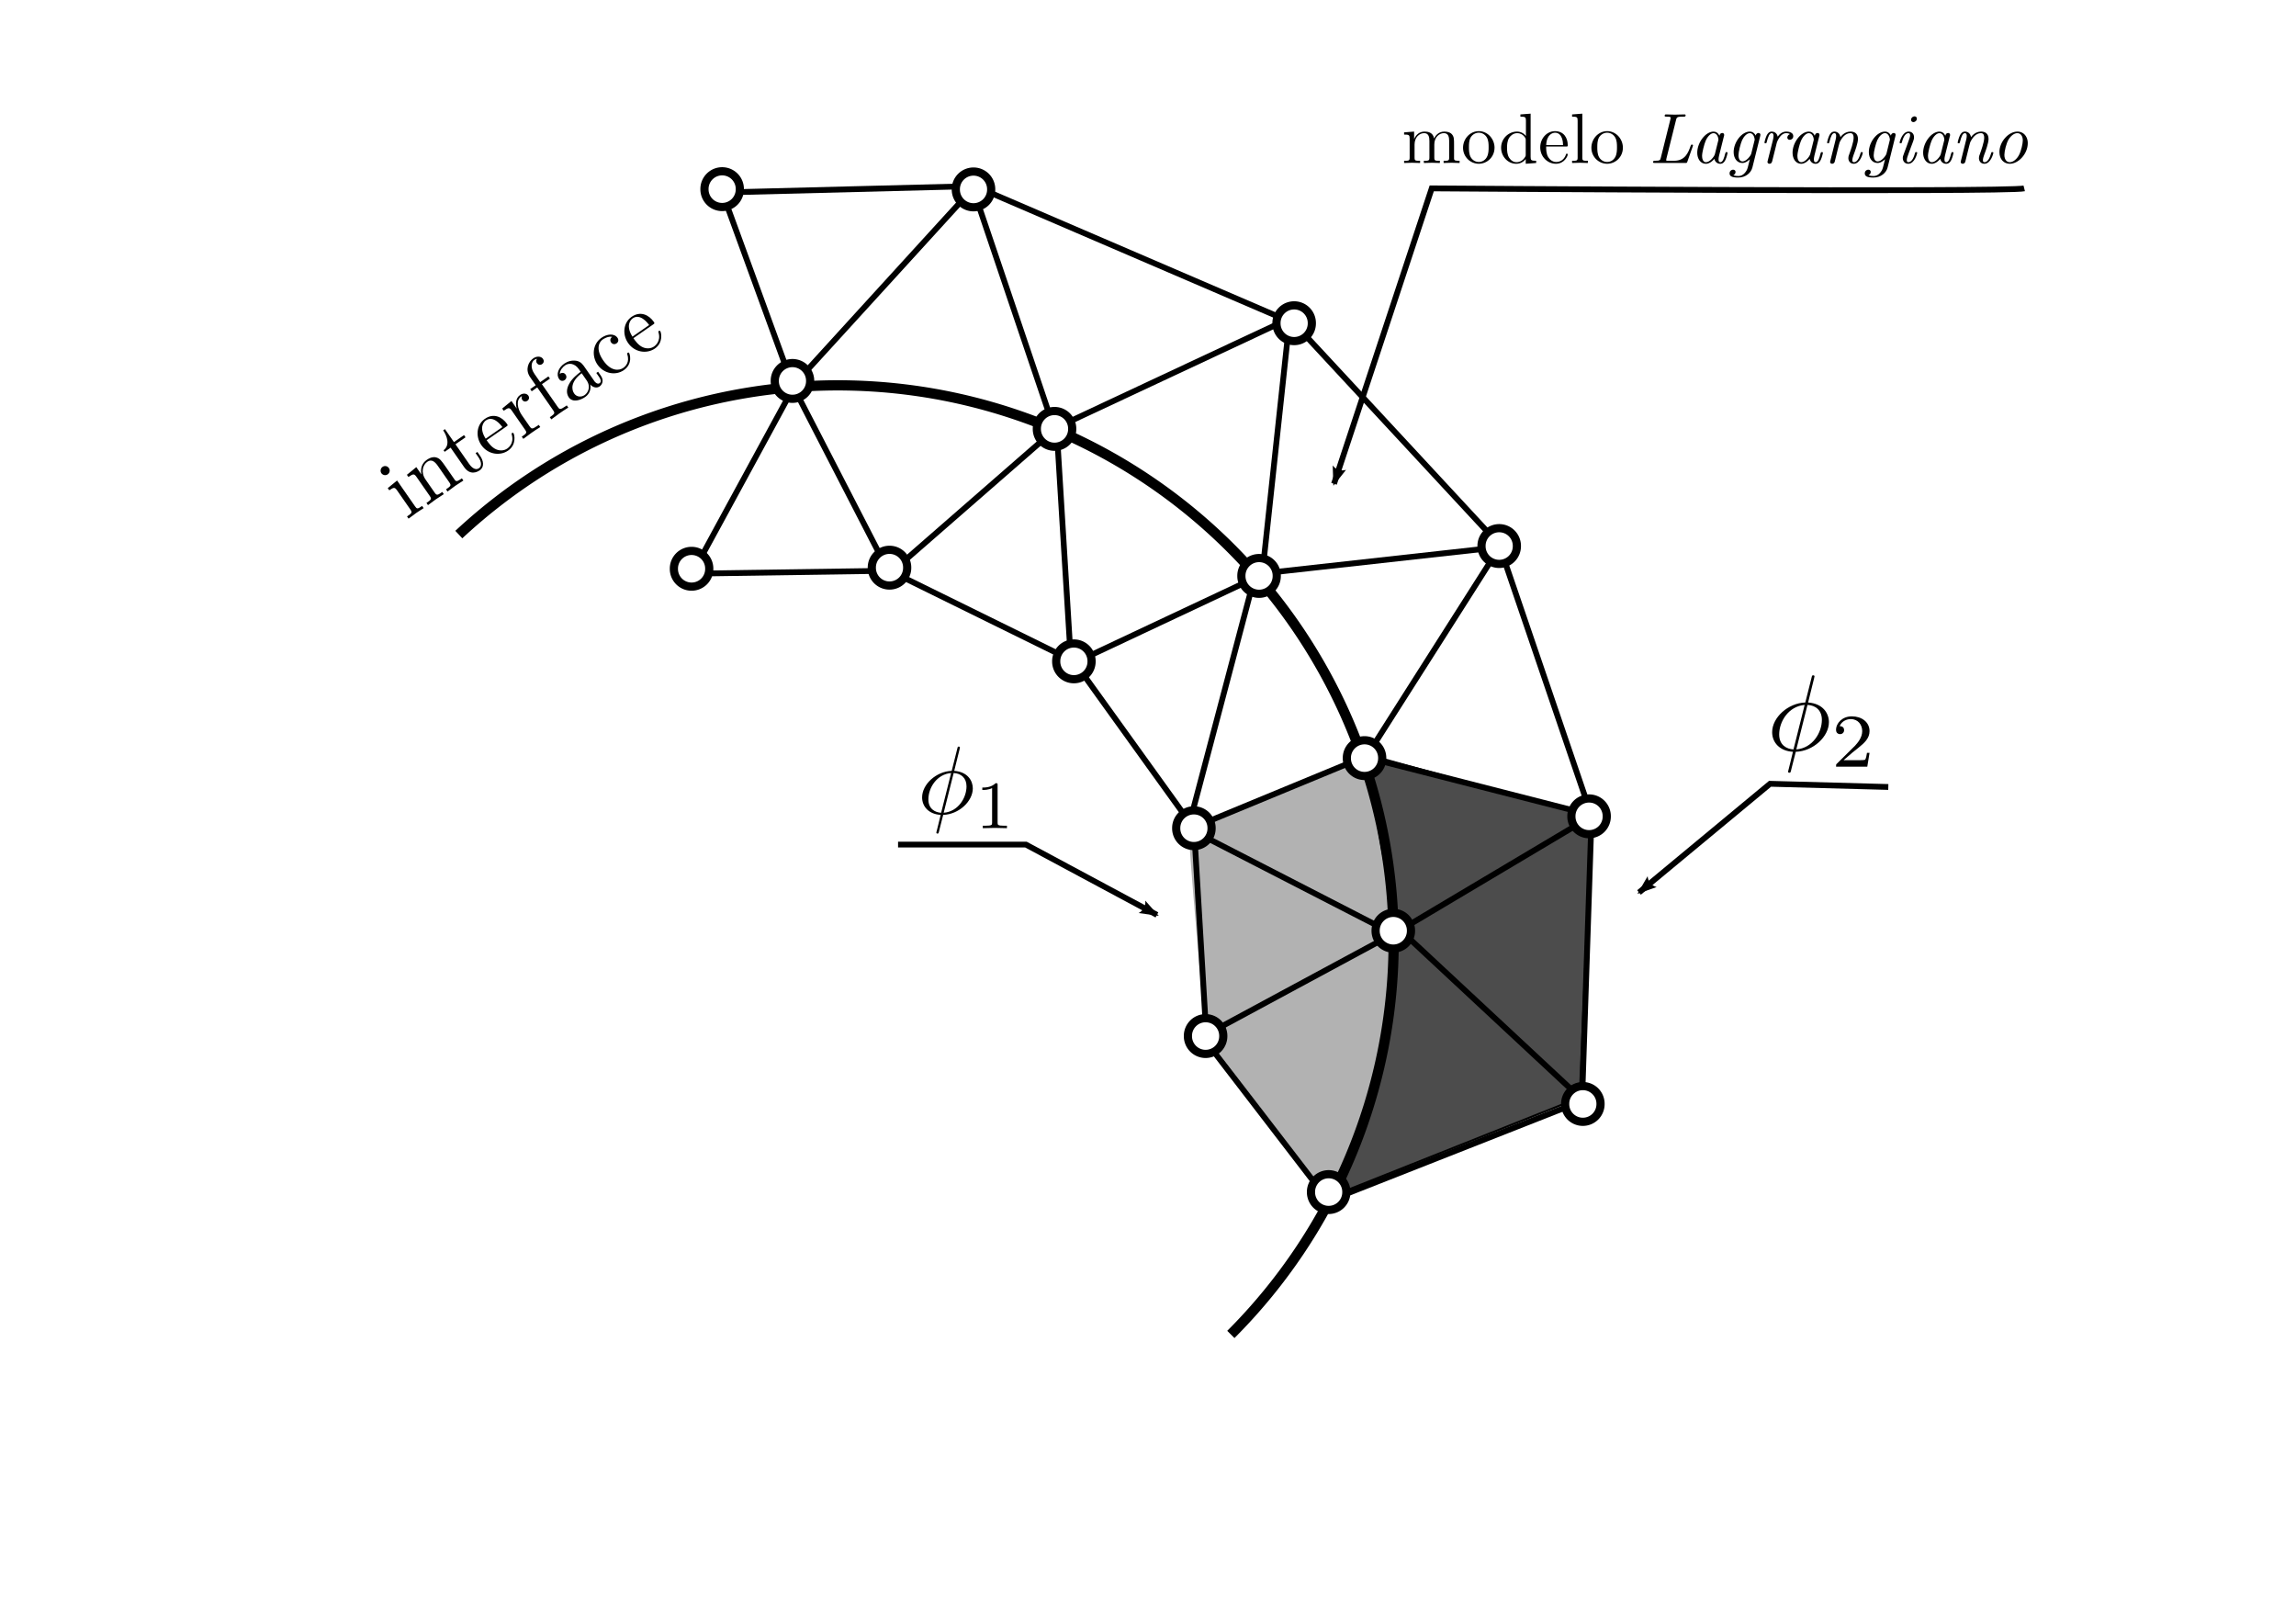 <?xml version="1.0" encoding="UTF-8" standalone="no"?>
<!-- Created with Inkscape (http://www.inkscape.org/) -->

<svg
   xmlns:dc="http://purl.org/dc/elements/1.1/"
   xmlns:cc="http://creativecommons.org/ns#"
   xmlns:rdf="http://www.w3.org/1999/02/22-rdf-syntax-ns#"
   xmlns:svg="http://www.w3.org/2000/svg"
   xmlns="http://www.w3.org/2000/svg"
   xmlns:sodipodi="http://sodipodi.sourceforge.net/DTD/sodipodi-0.dtd"
   xmlns:inkscape="http://www.inkscape.org/namespaces/inkscape"
   width="297mm"
   height="210mm"
   id="svg4729"
   version="1.1"
   inkscape:version="0.48.3.1 r9886"
   sodipodi:docname="interface2.svg">
  <sodipodi:namedview
     inkscape:document-units="mm"
     pagecolor="#ffffff"
     bordercolor="#666666"
     borderopacity="1.0"
     inkscape:pageopacity="0.0"
     inkscape:pageshadow="2"
     inkscape:zoom="0.64"
     inkscape:cx="560.56098"
     inkscape:cy="419.67709"
     inkscape:current-layer="layer1"
     id="namedview4733"
     showgrid="false"
     inkscape:window-width="870"
     inkscape:window-height="667"
     inkscape:window-x="663"
     inkscape:window-y="162"
     inkscape:window-maximized="0" />
  <defs
     id="defs4731">
    <marker
       inkscape:stockid="Arrow2Lend"
       orient="auto"
       refY="0"
       refX="0"
       id="Arrow2Lend"
       style="overflow:visible">
      <path
         inkscape:connector-curvature="0"
         id="path4085"
         style="font-size:12px;fill-rule:evenodd;stroke-width:0.625;stroke-linejoin:round"
         d="M 8.719,4.034 -2.207,0.016 8.719,-4.002 c -1.745,2.372 -1.735,5.617 -6e-7,8.035 z"
         transform="matrix(-1.1,0,0,-1.1,-1.1,0)" />
    </marker>
    <marker
       inkscape:stockid="Arrow2Lend"
       orient="auto"
       refY="0"
       refX="0"
       id="Arrow2Lend-1"
       style="overflow:visible">
      <path
         inkscape:connector-curvature="0"
         id="path4085-5"
         style="font-size:12px;fill-rule:evenodd;stroke-width:0.625;stroke-linejoin:round"
         d="M 8.719,4.034 -2.207,0.016 8.719,-4.002 c -1.745,2.372 -1.735,5.617 -6e-7,8.035 z"
         transform="matrix(-1.1,0,0,-1.1,-1.1,0)" />
    </marker>
  </defs>
  <g
     inkscape:label="Layer 1"
     inkscape:groupmode="layer"
     id="layer1">
    <path
       sodipodi:nodetypes="cccccc"
       inkscape:connector-curvature="0"
       id="path5678"
       d="M 667.859,368.704 778.125,399.173 772.338,536.524 648.06,585.943 682.125,455.813 z"
       style="fill:#4c4c4c;fill-opacity:1;stroke:#000000;stroke-width:0.993px;stroke-linecap:butt;stroke-linejoin:miter;stroke-opacity:1" />
    <path
       sodipodi:nodetypes="cccccsc"
       inkscape:connector-curvature="0"
       id="path5676"
       d="m 666.797,370.266 16.016,85.938 -8.088,63.022 -21.555,71.047 -64.318,-84.813 c 1.026,-0.538 -9.061,-100.037 -7.211,-100.037 3.516,0 85.156,-35.156 85.156,-35.156 z"
       style="fill:#b2b2b2;fill-opacity:1;stroke:none" />
    <path
       style="fill:none;stroke:#000000;stroke-width:2.835;stroke-linecap:butt;stroke-linejoin:miter;stroke-opacity:1;stroke-miterlimit:4;stroke-dasharray:none"
       d="m 352.373,92.05 35.24,96.575 88.055,-96.528 39.727,117.45 115.159,-53.904 -13.39,124.663 116.022,-12.865 -65.38,102.744 111.008,28.395 -94.238,56.067 89.468,83.299 -123.725,48.725"
       id="path3757-2"
       inkscape:connector-curvature="0"
       sodipodi:nodetypes="cccccccccccc" />
    <path
       inkscape:connector-curvature="0"
       id="path5086"
       d="m 582.649,404.837 82.864,-34.25"
       style="fill:none;stroke:#000000;stroke-width:2.835;stroke-linecap:butt;stroke-linejoin:miter;stroke-opacity:1;stroke-miterlimit:4;stroke-dasharray:none" />
    <path
       sodipodi:type="arc"
       style="fill:none;stroke:#000000;stroke-width:4.54;stroke-linejoin:miter;stroke-miterlimit:4;stroke-opacity:1;stroke-dasharray:none;stroke-dashoffset:0"
       id="path2985"
       sodipodi:cx="228.23668"
       sodipodi:cy="465.77454"
       sodipodi:rx="246.83904"
       sodipodi:ry="246.83904"
       d="M 402.778,291.233 A 246.839,246.839 0 0 1 59.954,646.358"
       transform="matrix(1.101,0,0,-1.101,158.31,972.95)"
       sodipodi:start="5.4977871"
       sodipodi:end="8.6041365"
       sodipodi:open="true" />
    <path
       style="fill:none;stroke:#000000;stroke-width:2.835;stroke-linecap:butt;stroke-linejoin:miter;stroke-miterlimit:4;stroke-opacity:1;stroke-dasharray:none"
       d="m 337.639,281.855 50.346,-92.537 46.958,91.106 81.647,-71.204 7.071,115.563 89.535,-42.107 -32.297,122.24 100.263,51.563 -50.091,27.015 -43.193,23.295 61.758,80.351"
       id="path3757"
       inkscape:connector-curvature="0"
       sodipodi:nodetypes="ccccccccccc" />
    <path
       sodipodi:nodetypes="ccccc"
       style="fill:none;stroke:#000000;stroke-width:2.835;stroke-linecap:butt;stroke-linejoin:miter;stroke-opacity:1;stroke-miterlimit:4;stroke-dasharray:none"
       d="m 337.639,280.424 97.305,-1.431 90.15,44.359 58.669,81.564 6.05,101.824"
       id="path3795"
       inkscape:connector-curvature="0" />
    <path
       sodipodi:type="arc"
       style="fill:#ffffff;fill-opacity:1;stroke:#000000;stroke-width:4.634;stroke-linejoin:miter;stroke-miterlimit:4;stroke-opacity:1;stroke-dasharray:none;stroke-dashoffset:0"
       id="path3799"
       sodipodi:cx="344.85916"
       sodipodi:cy="387.78769"
       sodipodi:rx="10.016657"
       sodipodi:ry="10.016657"
       d="m 354.876,387.788 a 10.017,10.017 0 1 1 -20.033,0 10.017,10.017 0 1 1 20.033,0 z"
       transform="matrix(0.863,0,0,0.863,40.497,-56.635)" />
    <path
       sodipodi:type="arc"
       style="fill:#ffffff;fill-opacity:1;stroke:#000000;stroke-width:4.634;stroke-linejoin:miter;stroke-miterlimit:4;stroke-opacity:1;stroke-dasharray:none;stroke-dashoffset:0"
       id="path3799-6"
       sodipodi:cx="344.85916"
       sodipodi:cy="387.78769"
       sodipodi:rx="10.016657"
       sodipodi:ry="10.016657"
       d="m 354.876,387.788 a 10.017,10.017 0 1 1 -20.033,0 10.017,10.017 0 1 1 20.033,0 z"
       transform="matrix(0.863,0,0,0.863,137.266,-57.171)" />
    <path
       sodipodi:type="arc"
       style="fill:#ffffff;fill-opacity:1;stroke:#000000;stroke-width:4.634;stroke-linejoin:miter;stroke-miterlimit:4;stroke-opacity:1;stroke-dasharray:none;stroke-dashoffset:0"
       id="path3799-67"
       sodipodi:cx="344.85916"
       sodipodi:cy="387.78769"
       sodipodi:rx="10.016657"
       sodipodi:ry="10.016657"
       d="m 354.876,387.788 a 10.017,10.017 0 1 1 -20.033,0 10.017,10.017 0 1 1 20.033,0 z"
       transform="matrix(0.863,0,0,0.863,227.415,-11.381)" />
    <path
       sodipodi:type="arc"
       style="fill:#ffffff;fill-opacity:1;stroke:#000000;stroke-width:4.634;stroke-linejoin:miter;stroke-miterlimit:4;stroke-opacity:1;stroke-dasharray:none;stroke-dashoffset:0"
       id="path3799-7"
       sodipodi:cx="344.85916"
       sodipodi:cy="387.78769"
       sodipodi:rx="10.016657"
       sodipodi:ry="10.016657"
       d="m 354.876,387.788 a 10.017,10.017 0 1 1 -20.033,0 10.017,10.017 0 1 1 20.033,0 z"
       transform="matrix(0.863,0,0,0.863,291.808,171.781)" />
    <path
       sodipodi:nodetypes="ccc"
       style="fill:none;stroke:#000000;stroke-width:2.835;stroke-linecap:butt;stroke-linejoin:miter;stroke-miterlimit:4;stroke-opacity:1;stroke-dasharray:none;marker-end:url(#Arrow2Lend)"
       d="m 989.646,92.083 c -8.095,2.024 -289.667,0 -289.667,0 l -47.776,144.397"
       id="path4059"
       inkscape:connector-curvature="0" />
    <path
       sodipodi:type="arc"
       style="fill:#ffffff;fill-opacity:1;stroke:#000000;stroke-width:4.634;stroke-linejoin:miter;stroke-miterlimit:4;stroke-opacity:1;stroke-dasharray:none;stroke-dashoffset:0"
       id="path3799-2"
       sodipodi:cx="344.85916"
       sodipodi:cy="387.78769"
       sodipodi:rx="10.016657"
       sodipodi:ry="10.016657"
       d="m 354.876,387.788 a 10.017,10.017 0 1 1 -20.033,0 10.017,10.017 0 1 1 20.033,0 z"
       transform="matrix(0.863,0,0,0.863,286.084,70.183)" />
    <path
       inkscape:connector-curvature="0"
       id="path5088"
       d="m 353.125,94.094 123.438,-3.125 156.25,67.188 100,107.812 45.312,132.812 -4.688,140.625"
       style="fill:none;stroke:#000000;stroke-width:2.835;stroke-linecap:butt;stroke-linejoin:miter;stroke-opacity:1;stroke-miterlimit:4;stroke-dasharray:none" />
    <path
       sodipodi:type="arc"
       style="fill:#ffffff;fill-opacity:1;stroke:#000000;stroke-width:4.634;stroke-linejoin:miter;stroke-miterlimit:4;stroke-opacity:1;stroke-dasharray:none;stroke-dashoffset:0"
       id="path3799-3"
       sodipodi:cx="344.85916"
       sodipodi:cy="387.78769"
       sodipodi:rx="10.016657"
       sodipodi:ry="10.016657"
       d="m 354.876,387.788 a 10.017,10.017 0 1 1 -20.033,0 10.017,10.017 0 1 1 20.033,0 z"
       transform="matrix(0.863,0,0,0.863,479.29,64.379)" />
    <path
       sodipodi:type="arc"
       style="fill:#ffffff;fill-opacity:1;stroke:#000000;stroke-width:4.634;stroke-linejoin:miter;stroke-miterlimit:4;stroke-opacity:1;stroke-dasharray:none;stroke-dashoffset:0"
       id="path3799-21"
       sodipodi:cx="344.85916"
       sodipodi:cy="387.78769"
       sodipodi:rx="10.016657"
       sodipodi:ry="10.016657"
       d="m 354.876,387.788 a 10.017,10.017 0 1 1 -20.033,0 10.017,10.017 0 1 1 20.033,0 z"
       transform="matrix(0.863,0,0,0.863,435.346,-67.744)" />
    <path
       sodipodi:type="arc"
       style="fill:#ffffff;fill-opacity:1;stroke:#000000;stroke-width:4.634;stroke-linejoin:miter;stroke-miterlimit:4;stroke-opacity:1;stroke-dasharray:none;stroke-dashoffset:0"
       id="path3799-5"
       sodipodi:cx="344.85916"
       sodipodi:cy="387.78769"
       sodipodi:rx="10.016657"
       sodipodi:ry="10.016657"
       d="m 354.876,387.788 a 10.017,10.017 0 1 1 -20.033,0 10.017,10.017 0 1 1 20.033,0 z"
       transform="matrix(0.863,0,0,0.863,335.102,-176.665)" />
    <path
       sodipodi:type="arc"
       style="fill:#ffffff;fill-opacity:1;stroke:#000000;stroke-width:4.634;stroke-linejoin:miter;stroke-miterlimit:4;stroke-opacity:1;stroke-dasharray:none;stroke-dashoffset:0"
       id="path3799-4"
       sodipodi:cx="344.85916"
       sodipodi:cy="387.78769"
       sodipodi:rx="10.016657"
       sodipodi:ry="10.016657"
       d="m 354.876,387.788 a 10.017,10.017 0 1 1 -20.033,0 10.017,10.017 0 1 1 20.033,0 z"
       transform="matrix(0.863,0,0,0.863,476.244,204.972)" />
    <path
       sodipodi:type="arc"
       style="fill:#ffffff;fill-opacity:1;stroke:#000000;stroke-width:4.634;stroke-linejoin:miter;stroke-miterlimit:4;stroke-opacity:1;stroke-dasharray:none;stroke-dashoffset:0"
       id="path3799-4-9"
       sodipodi:cx="344.85916"
       sodipodi:cy="387.78769"
       sodipodi:rx="10.016657"
       sodipodi:ry="10.016657"
       d="m 354.876,387.788 a 10.017,10.017 0 1 1 -20.033,0 10.017,10.017 0 1 1 20.033,0 z"
       transform="matrix(0.863,0,0,0.863,217.947,-125.014)" />
    <path
       sodipodi:type="arc"
       style="fill:#ffffff;fill-opacity:1;stroke:#000000;stroke-width:4.634;stroke-linejoin:miter;stroke-miterlimit:4;stroke-opacity:1;stroke-dasharray:none;stroke-dashoffset:0"
       id="path3799-4-3"
       sodipodi:cx="344.85916"
       sodipodi:cy="387.78769"
       sodipodi:rx="10.016657"
       sodipodi:ry="10.016657"
       d="m 354.876,387.788 a 10.017,10.017 0 1 1 -20.033,0 10.017,10.017 0 1 1 20.033,0 z"
       transform="matrix(0.863,0,0,0.863,89.822,-148.452)" />
    <path
       sodipodi:type="arc"
       style="fill:#ffffff;fill-opacity:1;stroke:#000000;stroke-width:4.634;stroke-linejoin:miter;stroke-miterlimit:4;stroke-opacity:1;stroke-dasharray:none;stroke-dashoffset:0"
       id="path3799-4-4"
       sodipodi:cx="344.85916"
       sodipodi:cy="387.78769"
       sodipodi:rx="10.016657"
       sodipodi:ry="10.016657"
       d="m 354.876,387.788 a 10.017,10.017 0 1 1 -20.033,0 10.017,10.017 0 1 1 20.033,0 z"
       transform="matrix(0.863,0,0,0.863,55.447,-242.202)" />
    <path
       sodipodi:type="arc"
       style="fill:#ffffff;fill-opacity:1;stroke:#000000;stroke-width:4.634;stroke-linejoin:miter;stroke-miterlimit:4;stroke-opacity:1;stroke-dasharray:none;stroke-dashoffset:0"
       id="path3799-4-7"
       sodipodi:cx="344.85916"
       sodipodi:cy="387.78769"
       sodipodi:rx="10.016657"
       sodipodi:ry="10.016657"
       d="m 354.876,387.788 a 10.017,10.017 0 1 1 -20.033,0 10.017,10.017 0 1 1 20.033,0 z"
       transform="matrix(0.863,0,0,0.863,317.947,-53.139)" />
    <path
       sodipodi:type="arc"
       style="fill:#ffffff;fill-opacity:1;stroke:#000000;stroke-width:4.634;stroke-linejoin:miter;stroke-miterlimit:4;stroke-opacity:1;stroke-dasharray:none;stroke-dashoffset:0"
       id="path3799-4-31"
       sodipodi:cx="344.85916"
       sodipodi:cy="387.78769"
       sodipodi:rx="10.016657"
       sodipodi:ry="10.016657"
       d="m 354.876,387.788 a 10.017,10.017 0 1 1 -20.033,0 10.017,10.017 0 1 1 20.033,0 z"
       transform="matrix(0.863,0,0,0.863,369.509,35.923)" />
    <path
       sodipodi:type="arc"
       style="fill:#ffffff;fill-opacity:1;stroke:#000000;stroke-width:4.634;stroke-linejoin:miter;stroke-miterlimit:4;stroke-opacity:1;stroke-dasharray:none;stroke-dashoffset:0"
       id="path3799-4-78"
       sodipodi:cx="344.85916"
       sodipodi:cy="387.78769"
       sodipodi:rx="10.016657"
       sodipodi:ry="10.016657"
       d="m 354.876,387.788 a 10.017,10.017 0 1 1 -20.033,0 10.017,10.017 0 1 1 20.033,0 z"
       transform="matrix(0.863,0,0,0.863,383.572,120.298)" />
    <path
       sodipodi:type="arc"
       style="fill:#ffffff;fill-opacity:1;stroke:#000000;stroke-width:4.634;stroke-linejoin:miter;stroke-miterlimit:4;stroke-opacity:1;stroke-dasharray:none;stroke-dashoffset:0"
       id="path3799-4-2"
       sodipodi:cx="344.85916"
       sodipodi:cy="387.78769"
       sodipodi:rx="10.016657"
       sodipodi:ry="10.016657"
       d="m 354.876,387.788 a 10.017,10.017 0 1 1 -20.033,0 10.017,10.017 0 1 1 20.033,0 z"
       transform="matrix(0.863,0,0,0.863,351.976,248.052)" />
    <path
       sodipodi:type="arc"
       style="fill:#ffffff;fill-opacity:1;stroke:#000000;stroke-width:4.634;stroke-linejoin:miter;stroke-miterlimit:4;stroke-opacity:1;stroke-dasharray:none;stroke-dashoffset:0"
       id="path3799-79"
       sodipodi:cx="344.85916"
       sodipodi:cy="387.78769"
       sodipodi:rx="10.016657"
       sodipodi:ry="10.016657"
       d="m 354.876,387.788 a 10.017,10.017 0 1 1 -20.033,0 10.017,10.017 0 1 1 20.033,0 z"
       transform="matrix(0.863,0,0,0.863,178.335,-242.072)" />
    <path
       sodipodi:nodetypes="ccc"
       inkscape:connector-curvature="0"
       id="path5680"
       d="m 439.062,412.844 62.5,0 64.062,34.375"
       style="fill:none;stroke:#000000;stroke-width:2.835;stroke-linecap:butt;stroke-linejoin:miter;stroke-miterlimit:4;stroke-opacity:1;stroke-dasharray:none;marker-end:url(#Arrow2Lend)" />
    <path
       sodipodi:nodetypes="ccc"
       inkscape:connector-curvature="0"
       id="path5680-6"
       d="m 923.195,384.693 -57.812,-1.562 -64.063,53.125"
       style="fill:none;stroke:#000000;stroke-width:2.835;stroke-linecap:butt;stroke-linejoin:miter;stroke-miterlimit:4;stroke-opacity:1;stroke-dasharray:none;marker-end:url(#Arrow2Lend)" />
    <g
       transform="matrix(0.893,0,0,0.893,182.227,78.528)"
       id="g6111">
      <g
         style="font-style:normal;font-variant:normal;font-weight:normal;font-stretch:normal;letter-spacing:normal;word-spacing:normal;text-anchor:start;fill:none;stroke:#000000;stroke-linecap:butt;stroke-linejoin:miter;stroke-miterlimit:10.433;stroke-opacity:1;stroke-dasharray:none;stroke-dashoffset:0"
         id="g6113"
         transform="matrix(1.063,0,0,-1.063,-186.024,789.272)"
         xml:space="preserve"
         stroke-miterlimit="10.433"
         font-style="normal"
         font-variant="normal"
         font-weight="normal"
         font-stretch="normal"
         font-size-adjust="none"
         letter-spacing="normal"
         word-spacing="normal"><path
           style="fill:#000000;stroke-width:0"
           inkscape:connector-curvature="0"
           d="m 477.29,439.57 0,0.01 0,0.01 0,0 0,0.01 0,0.01 0,0.01 0,0 0,0.01 0.01,0.02 0,0.03 0,0.02 0.01,0.02 0.01,0.03 0,0.03 0.01,0.02 0,0.03 0.01,0.03 0.01,0.03 0.01,0.06 0.02,0.06 0,0.03 0.01,0.02 0.01,0.03 0,0.03 0.01,0.02 0.01,0.02 0,0.02 0.01,0.02 0,0.01 0,0.01 0,0.01 0,0.01 0.01,0 0,0.01 0,0.01 0,0 0,0.01 0,0 0,0 0,0.01 c 0,0.04 0,0.5 -0.59,0.5 -0.5,0 -0.55,-0.16 -0.75,-1 l -2.89,-11.5 c -7.92,-0.25 -15.25,-6.88 -15.25,-13.66 0,-4.73 3.48,-8.67 9.56,-9.01 l 0.25,1.09 c -2.98,0.14 -6.58,1.89 -6.58,6.87 0,5.99 4.3,12.96 11.72,13.6 l -5.14,-20.47 -0.25,-1.09 c -0.39,-1.55 -0.73,-3.15 -1.14,-4.69 -0.59,-2.35 -1.09,-4.24 -1.09,-4.39 0,-0.49 0.34,-0.55 0.59,-0.55 0.25,0 0.36,0.06 0.5,0.2 0.09,0.1 0.41,1.3 0.55,2 l 1.89,7.43 0.25,1.09 5.14,20.47 c 3.78,-0.19 6.62,-2.49 6.62,-6.88 0,-5.87 -4.28,-13 -11.76,-13.59 l -0.25,-1.09 c 8.03,0.25 15.25,6.96 15.25,13.64 0,3.93 -2.64,8.53 -9.57,9.03 z"
           id="path6115" /><path
           style="fill:#000000;stroke-width:0"
           inkscape:connector-curvature="0"
           d="m 496.83,420.92 0,0.04 0,0.04 0,0.05 0,0.04 0,0.03 0,0.04 0,0.04 0,0.03 0,0.04 -0.01,0.03 0,0.03 0,0.03 0,0.03 -0.01,0.03 0,0.03 0,0.02 -0.01,0.03 0,0.02 -0.01,0.03 0,0.02 -0.01,0.04 -0.02,0.04 -0.02,0.03 -0.02,0.03 -0.02,0.03 -0.02,0.03 -0.03,0.02 -0.03,0.02 -0.03,0.02 -0.04,0.01 -0.04,0.01 -0.05,0.02 -0.02,0 -0.02,0 -0.03,0.01 -0.03,0 -0.02,0.01 -0.03,0 -0.03,0 -0.03,0 -0.03,0 -0.04,0.01 -0.03,0 -0.04,0 -0.03,0 -0.04,0 -0.04,0 -0.04,0 -0.04,0 -0.05,0 -0.04,0 -0.04,0 c -2.24,-2.2 -5.4,-2.23 -6.83,-2.23 v -1.25 c 0.84,0 3.14,0 5.04,0.97 v -17.77 c 0,-1.16 0,-1.61 -3.48,-1.61 h -1.31 v -1.25 c 0.62,0.03 4.9,0.14 6.2,0.14 1.08,0 5.47,-0.11 6.23,-0.14 v 1.25 h -1.32 c -3.49,0 -3.49,0.45 -3.49,1.61 z"
           id="path6117" /></g>    </g>
    <g
       id="g6265"
       transform="translate(565.625,9.375)">
      <g
         word-spacing="normal"
         letter-spacing="normal"
         font-size-adjust="none"
         font-stretch="normal"
         font-weight="normal"
         font-variant="normal"
         font-style="normal"
         stroke-miterlimit="10.433"
         xml:space="preserve"
         transform="matrix(1.063,0,0,-1.063,-186.024,789.272)"
         id="g6267"
         style="font-style:normal;font-variant:normal;font-weight:normal;font-stretch:normal;letter-spacing:normal;word-spacing:normal;text-anchor:start;fill:none;stroke:#000000;stroke-linecap:butt;stroke-linejoin:miter;stroke-miterlimit:10.433;stroke-opacity:1;stroke-dasharray:none;stroke-dashoffset:0"><path
           id="path6269"
           d="m 477.29,439.57 0,0.01 0,0.01 0,0 0,0.01 0,0.01 0,0.01 0,0 0,0.01 0.01,0.02 0,0.03 0,0.02 0.01,0.02 0.01,0.03 0,0.03 0.01,0.02 0,0.03 0.01,0.03 0.01,0.03 0.01,0.06 0.02,0.06 0,0.03 0.01,0.02 0.01,0.03 0,0.03 0.01,0.02 0.01,0.02 0,0.02 0.01,0.02 0,0.01 0,0.01 0,0.01 0,0.01 0.01,0 0,0.01 0,0.01 0,0 0,0.01 0,0 0,0 0,0.01 c 0,0.04 0,0.5 -0.59,0.5 -0.5,0 -0.55,-0.16 -0.75,-1 l -2.89,-11.5 c -7.92,-0.25 -15.25,-6.88 -15.25,-13.66 0,-4.73 3.48,-8.67 9.56,-9.01 l 0.25,1.09 c -2.98,0.14 -6.58,1.89 -6.58,6.87 0,5.99 4.3,12.96 11.72,13.6 l -5.14,-20.47 -0.25,-1.09 c -0.39,-1.55 -0.73,-3.15 -1.14,-4.69 -0.59,-2.35 -1.09,-4.24 -1.09,-4.39 0,-0.49 0.34,-0.55 0.59,-0.55 0.25,0 0.36,0.06 0.5,0.2 0.09,0.1 0.41,1.3 0.55,2 l 1.89,7.43 0.25,1.09 5.14,20.47 c 3.78,-0.19 6.62,-2.49 6.62,-6.88 0,-5.87 -4.28,-13 -11.76,-13.59 l -0.25,-1.09 c 8.03,0.25 15.25,6.96 15.25,13.64 0,3.93 -2.64,8.53 -9.57,9.03 z"
           inkscape:connector-curvature="0"
           style="fill:#000000;stroke-width:0" /><path
           id="path6271"
           d="m 502.75,405.11 h -1.18 c -0.1,-0.77 -0.46,-2.83 -0.91,-3.18 -0.27,-0.2 -2.95,-0.2 -3.44,-0.2 h -6.42 c 3.66,3.23 4.88,4.2 6.97,5.84 2.58,2.07 4.98,4.22 4.98,7.54 0,4.21 -3.68,6.79 -8.15,6.79 -4.31,0 -7.25,-3.03 -7.25,-6.23 0,-1.78 1.5,-1.96 1.86,-1.96 0.83,0 1.84,0.6 1.84,1.85 0,0.62 -0.25,1.84 -2.06,1.84 1.08,2.47 3.45,3.24 5.09,3.24 3.49,0 5.3,-2.71 5.3,-5.53 0,-3.04 -2.16,-5.44 -3.28,-6.69 l -8.39,-8.3 c -0.36,-0.31 -0.36,-0.39 -0.36,-1.36 h 14.36 z"
           inkscape:connector-curvature="0"
           style="fill:#000000;stroke-width:0" /></g>    </g>
    <path
       id="path3139"
       d="m 194.133,234.881 -4.554,3.719 0.744,1.07 c 2.237,-1.555 2.692,-1.564 3.859,0.114 l 6.438,9.261 c 1.071,1.54 0.691,1.804 -1.616,3.407 l 0.744,1.07 c 1.074,-0.798 2.879,-2.165 3.708,-2.741 1.208,-0.84 2.463,-1.599 3.661,-2.381 l -0.744,-1.07 c -2.272,1.579 -2.537,1.508 -3.464,0.175 z"
       inkscape:connector-curvature="0"
       style="font-style:normal;font-variant:normal;font-weight:normal;font-stretch:normal;letter-spacing:normal;word-spacing:normal;text-anchor:start;fill:#000000;stroke:#000000;stroke-width:0;stroke-linecap:butt;stroke-linejoin:miter;stroke-miterlimit:10.433;stroke-opacity:1;stroke-dasharray:none;stroke-dashoffset:0" />
    <path
       id="path3141"
       d="m 190.111,228.786 -0.074,-0.092 -0.079,-0.099 -0.081,-0.087 -0.081,-0.087 -0.083,-0.075 -0.09,-0.071 -0.09,-0.071 -0.092,-0.059 -0.099,-0.054 -0.099,-0.054 -0.094,-0.047 -0.096,-0.035 -0.103,-0.031 -0.103,-0.031 -0.103,-0.031 -0.101,-0.012 -0.112,-0.014 -0.101,-0.012 -0.103,-3.4e-4 -0.11,0.004 -0.11,0.004 -0.105,0.011 -0.1,0.018 -0.107,0.023 -0.095,0.025 -0.109,0.035 -0.097,0.037 -0.097,0.037 -0.099,0.049 -0.095,0.056 -0.095,0.056 -0.095,0.056 c -1.063,0.739 -1.175,2.2 -0.556,3.09 0.648,0.932 2.027,1.295 3.09,0.556 0.967,-0.672 1.331,-1.99 0.563,-3.095 z"
       inkscape:connector-curvature="0"
       style="font-style:normal;font-variant:normal;font-weight:normal;font-stretch:normal;letter-spacing:normal;word-spacing:normal;text-anchor:start;fill:#000000;stroke:#000000;stroke-width:0;stroke-linecap:butt;stroke-linejoin:miter;stroke-miterlimit:10.433;stroke-opacity:1;stroke-dasharray:none;stroke-dashoffset:0" />
    <path
       id="path3143"
       d="m 203.701,233.218 6.414,9.226 c 1.071,1.54 0.691,1.804 -1.616,3.407 l 0.744,1.07 c 1.185,-0.875 2.879,-2.165 3.811,-2.813 0.891,-0.619 2.739,-1.791 3.923,-2.563 l -0.744,-1.07 c -2.293,1.594 -2.673,1.858 -3.743,0.318 l -4.402,-6.333 c -2.492,-3.584 -1.388,-7.199 0.815,-8.73 2.168,-1.507 3.833,0.091 5.196,2.052 l 5.574,8.018 c 1.071,1.54 0.698,1.799 -1.616,3.407 l 0.744,1.07 c 1.185,-0.875 2.893,-2.175 3.818,-2.818 0.898,-0.624 2.732,-1.787 3.93,-2.568 l -0.744,-1.07 c -1.789,1.243 -2.652,1.843 -3.406,0.832 l -4.565,-6.567 c -2.055,-2.956 -2.799,-4.026 -4.717,-4.516 -0.889,-0.263 -2.506,-0.143 -4.488,1.235 -2.514,1.747 -3.109,4.353 -2.595,7.141 l -2.501,-3.598 -4.596,3.748 0.744,1.07 c 2.403,-1.671 2.85,-1.633 4.021,0.052 z"
       inkscape:connector-curvature="0"
       style="font-style:normal;font-variant:normal;font-weight:normal;font-stretch:normal;letter-spacing:normal;word-spacing:normal;text-anchor:start;fill:#000000;stroke:#000000;stroke-width:0;stroke-linecap:butt;stroke-linejoin:miter;stroke-miterlimit:10.433;stroke-opacity:1;stroke-dasharray:none;stroke-dashoffset:0" />
    <path
       id="path3145"
       d="m 222.683,217.175 4.917,-3.418 -0.744,-1.07 -4.917,3.418 -4.402,-6.333 -0.863,0.6 c 1.924,2.842 3.452,7.249 0.18,9.718 l 0.533,0.767 2.921,-2.031 6.601,9.495 c 2.938,4.226 6.423,2.418 7.66,1.559 2.438,-1.695 1.717,-4.809 0.185,-7.012 l -1.363,-1.961 -0.863,0.6 1.311,1.885 c 1.771,2.548 1.643,4.573 0.372,5.457 -2.3,1.599 -4.474,-1.53 -4.882,-2.117 z"
       inkscape:connector-curvature="0"
       style="font-style:normal;font-variant:normal;font-weight:normal;font-stretch:normal;letter-spacing:normal;word-spacing:normal;text-anchor:start;fill:#000000;stroke:#000000;stroke-width:0;stroke-linecap:butt;stroke-linejoin:miter;stroke-miterlimit:10.433;stroke-opacity:1;stroke-dasharray:none;stroke-dashoffset:0" />
    <path
       id="path3147"
       d="m 237.921,215.196 -0.47,-0.749 c -3.362,-5.263 -1.064,-8.131 0.117,-8.952 3.536,-2.458 7.107,1.943 8.038,3.282 l -8.156,5.67 0.47,0.749 9.606,-6.678 c 0.753,-0.523 0.849,-0.59 0.345,-1.316 -2.362,-3.398 -6.531,-5.447 -10.827,-2.461 -3.992,2.775 -4.71,8.519 -1.715,12.828 3.202,4.606 9.132,5.431 13.096,2.675 4.199,-2.919 3.084,-7.808 2.633,-8.457 -0.24,-0.345 -0.562,-0.234 -0.735,-0.114 -0.311,0.216 -0.229,0.466 -0.12,0.8 1.268,4.373 -1.826,6.524 -2.171,6.764 -1.726,1.2 -3.816,1.127 -5.487,0.403 -2.183,-0.93 -3.767,-3.209 -4.627,-4.445 z"
       inkscape:connector-curvature="0"
       style="font-style:normal;font-variant:normal;font-weight:normal;font-stretch:normal;letter-spacing:normal;word-spacing:normal;text-anchor:start;fill:#000000;stroke:#000000;stroke-width:0;stroke-linecap:butt;stroke-linejoin:miter;stroke-miterlimit:10.433;stroke-opacity:1;stroke-dasharray:none;stroke-dashoffset:0" />
    <path
       id="path3149"
       d="m 252.67,199.781 -2.621,-3.771 -4.52,3.695 0.744,1.07 c 2.403,-1.671 2.85,-1.633 4.021,0.052 l 6.414,9.226 c 1.071,1.54 0.691,1.804 -1.616,3.407 l 0.744,1.07 c 1.323,-0.971 2.879,-2.165 3.853,-2.842 1.367,-0.951 2.99,-2.079 4.448,-2.928 l -0.744,-1.07 -0.725,0.504 c -2.548,1.771 -2.883,1.451 -3.748,0.208 l -3.682,-5.297 c -2.362,-3.398 -3.043,-7.472 -0.426,-9.291 0.235,-0.163 0.304,-0.211 0.404,-0.23 -0.091,0.104 -0.494,0.999 0.125,1.89 0.677,0.974 1.752,0.974 2.519,0.441 0.615,-0.427 1.195,-1.435 0.431,-2.533 -0.768,-1.105 -2.525,-1.348 -4.003,-0.321 -2.514,1.747 -2.163,4.904 -1.619,6.718 z"
       inkscape:connector-curvature="0"
       style="font-style:normal;font-variant:normal;font-weight:normal;font-stretch:normal;letter-spacing:normal;word-spacing:normal;text-anchor:start;fill:#000000;stroke:#000000;stroke-width:0;stroke-linecap:butt;stroke-linejoin:miter;stroke-miterlimit:10.433;stroke-opacity:1;stroke-dasharray:none;stroke-dashoffset:0" />
    <path
       id="path3151"
       d="m 264.098,186.796 -2.775,-3.992 c -2.107,-3.032 -1.604,-5.829 -0.099,-6.876 0.11,-0.077 0.628,-0.437 1.319,-0.548 -0.33,0.424 -0.633,1.3 -0.037,2.156 0.552,0.794 1.585,1.101 2.51,0.457 0.994,-0.691 1.032,-1.742 0.456,-2.571 -0.883,-1.271 -2.948,-1.515 -4.771,-0.248 -2.403,1.671 -4.064,5.529 -1.529,9.175 l 2.751,3.957 -2.714,1.887 0.744,1.07 2.714,-1.887 7.748,11.146 c 1.071,1.54 0.698,1.799 -1.616,3.407 l 0.744,1.07 c 1.33,-0.975 2.893,-2.175 3.853,-2.842 1.374,-0.955 2.99,-2.079 4.448,-2.928 l -0.744,-1.07 -0.725,0.504 c -2.541,1.767 -2.87,1.442 -3.734,0.199 l -7.695,-11.07 3.916,-2.722 -0.744,-1.07 z"
       inkscape:connector-curvature="0"
       style="font-style:normal;font-variant:normal;font-weight:normal;font-stretch:normal;letter-spacing:normal;word-spacing:normal;text-anchor:start;fill:#000000;stroke:#000000;stroke-width:0;stroke-linecap:butt;stroke-linejoin:miter;stroke-miterlimit:10.433;stroke-opacity:1;stroke-dasharray:none;stroke-dashoffset:0" />
    <path
       id="path3153"
       d="m 288.55,187.918 0.105,0.122 0.107,0.11 0.119,0.112 0.114,0.105 0.126,0.107 0.121,0.1 0.128,0.096 0.135,0.091 0.142,0.086 0.137,0.079 0.149,0.081 0.139,0.067 0.146,0.062 0.153,0.058 0.153,0.058 0.15,0.039 0.157,0.034 0.157,0.034 0.159,0.022 0.154,0.016 0.161,0.011 0.159,-0.008 0.158,-0.008 0.161,-0.019 0.163,-0.031 0.158,-0.038 0.16,-0.05 0.155,-0.057 0.157,-0.068 0.153,-0.075 0.155,-0.087 0.157,-0.099 c 0.711,-0.494 2.477,-2.449 0.542,-5.232 l -1.335,-1.92 -0.863,0.6 1.335,1.92 c 1.387,1.996 0.675,2.798 0.288,3.067 -1.133,0.787 -2.341,-0.657 -2.461,-0.829 l -4.786,-6.885 c -1.008,-1.45 -1.935,-2.783 -4.052,-3.206 -2.28,-0.392 -4.377,0.246 -6.027,1.394 -2.831,1.968 -4.081,5.224 -2.502,7.496 0.715,1.029 1.819,1.143 2.71,0.523 0.96,-0.667 1.108,-1.795 0.484,-2.692 -0.283,-0.407 -1.243,-1.42 -2.865,-0.364 0.102,-1.843 1.523,-3.394 2.621,-4.157 1.692,-1.176 4.578,-1.195 6.709,1.871 l 0.883,1.271 0.504,0.725 2.391,3.439 c 2.276,3.273 0.61,6.152 -0.944,7.232 -1.685,1.171 -3.934,0.942 -5.124,-0.77 -1.311,-1.885 -1.86,-5.754 3.678,-9.901 h 0 l -0.504,-0.725 c -1.68,1.311 -4.013,3.097 -5.462,5.64 -1.765,2.958 -1.384,5.346 -0.333,6.859 1.935,2.783 5.87,1.328 8.039,-0.18 2.279,-1.584 2.898,-4.053 2.431,-6.125 z"
       inkscape:connector-curvature="0"
       style="font-style:normal;font-variant:normal;font-weight:normal;font-stretch:normal;letter-spacing:normal;word-spacing:normal;text-anchor:start;fill:#000000;stroke:#000000;stroke-width:0;stroke-linecap:butt;stroke-linejoin:miter;stroke-miterlimit:10.433;stroke-opacity:1;stroke-dasharray:none;stroke-dashoffset:0" />
    <path
       id="path3155"
       d="m 294.95,176.217 -0.182,-0.262 -0.166,-0.253 -0.159,-0.258 -0.154,-0.251 -0.149,-0.244 -0.142,-0.249 -0.126,-0.24 -0.126,-0.24 -0.114,-0.238 -0.109,-0.231 -0.105,-0.224 -0.091,-0.234 -0.174,-0.442 -0.141,-0.424 -0.118,-0.42 -0.097,-0.404 -0.068,-0.393 -0.054,-0.372 -0.024,-0.373 -0.009,-0.352 0.012,-0.336 0.029,-0.327 0.038,-0.313 0.062,-0.309 0.076,-0.288 0.086,-0.275 0.102,-0.266 0.117,-0.245 0.128,-0.243 0.131,-0.224 0.136,-0.217 0.15,-0.197 0.155,-0.19 0.165,-0.176 0.162,-0.164 0.165,-0.146 0.17,-0.139 0.168,-0.127 c 0.304,-0.211 2.496,-1.684 4.569,-1.281 -1.337,1.083 -0.829,2.256 -0.517,2.705 0.624,0.898 1.719,1.161 2.692,0.484 0.884,-0.614 1.162,-1.688 0.451,-2.71 -1.627,-2.341 -5.169,-1.866 -7.828,-0.018 -4.295,2.986 -4.887,8.898 -1.92,13.166 3.058,4.399 8.841,5.439 12.832,2.664 4.606,-3.202 2.829,-8.102 2.598,-8.433 -0.24,-0.345 -0.585,-0.105 -0.682,-0.038 -0.311,0.216 -0.282,0.39 -0.209,0.657 1.223,3.882 -0.719,5.847 -1.997,6.735 -1.823,1.267 -5.882,1.897 -9.732,-3.641 z"
       inkscape:connector-curvature="0"
       style="font-style:normal;font-variant:normal;font-weight:normal;font-stretch:normal;letter-spacing:normal;word-spacing:normal;text-anchor:start;fill:#000000;stroke:#000000;stroke-width:0;stroke-linecap:butt;stroke-linejoin:miter;stroke-miterlimit:10.433;stroke-opacity:1;stroke-dasharray:none;stroke-dashoffset:0" />
    <path
       id="path3157"
       d="m 309.679,165.312 -0.47,-0.749 c -3.355,-5.268 -1.064,-8.131 0.117,-8.952 3.536,-2.458 7.107,1.943 8.038,3.282 l -8.156,5.67 0.47,0.749 9.606,-6.678 c 0.753,-0.523 0.849,-0.59 0.345,-1.316 -2.362,-3.398 -6.538,-5.442 -10.827,-2.461 -3.998,2.78 -4.71,8.519 -1.715,12.828 3.202,4.606 9.139,5.426 13.096,2.675 4.199,-2.919 3.084,-7.808 2.633,-8.457 -0.24,-0.345 -0.562,-0.234 -0.735,-0.114 -0.311,0.216 -0.236,0.471 -0.113,0.795 1.261,4.378 -1.833,6.529 -2.178,6.769 -1.726,1.2 -3.816,1.127 -5.487,0.403 -2.183,-0.93 -3.767,-3.209 -4.627,-4.445 z"
       inkscape:connector-curvature="0"
       style="font-style:normal;font-variant:normal;font-weight:normal;font-stretch:normal;letter-spacing:normal;word-spacing:normal;text-anchor:start;fill:#000000;stroke:#000000;stroke-width:0;stroke-linecap:butt;stroke-linejoin:miter;stroke-miterlimit:10.433;stroke-opacity:1;stroke-dasharray:none;stroke-dashoffset:0" />
    <g
       id="g3546"
       transform="matrix(0.656,0,0,0.656,489.748,-154.838)">
      <g
         word-spacing="normal"
         letter-spacing="normal"
         font-size-adjust="none"
         font-stretch="normal"
         font-weight="normal"
         font-variant="normal"
         font-style="normal"
         stroke-miterlimit="10.433"
         xml:space="preserve"
         transform="matrix(1.063,0,0,-1.063,-186.024,789.272)"
         id="g3548"
         style="font-style:normal;font-variant:normal;font-weight:normal;font-stretch:normal;letter-spacing:normal;word-spacing:normal;text-anchor:start;fill:none;stroke:#000000;stroke-linecap:butt;stroke-linejoin:miter;stroke-miterlimit:10.433;stroke-opacity:1;stroke-dasharray:none;stroke-dashoffset:0"><path
           id="path3550"
           d="m 461,423.34 v -13.36 c 0,-2.23 -0.54,-2.23 -3.89,-2.23 v -1.55 c 1.75,0.05 4.28,0.16 5.63,0.16 1.3,0 3.89,-0.11 5.58,-0.16 v 1.55 c -3.33,0 -3.88,0 -3.88,2.23 v 9.17 c 0,5.19 3.53,7.97 6.72,7.97 3.14,0 3.69,-2.69 3.69,-5.53 v -11.61 c 0,-2.23 -0.55,-2.23 -3.89,-2.23 v -1.55 c 1.75,0.05 4.29,0.16 5.64,0.16 1.29,0 3.87,-0.11 5.58,-0.16 v 1.55 c -3.35,0 -3.89,0 -3.89,2.23 v 9.17 c 0,5.19 3.54,7.97 6.73,7.97 3.14,0 3.69,-2.69 3.69,-5.53 v -11.61 c 0,-2.23 -0.55,-2.23 -3.89,-2.23 v -1.55 c 1.73,0.05 4.28,0.16 5.62,0.16 1.3,0 3.89,-0.11 5.58,-0.16 v 1.55 c -2.58,0 -3.83,0 -3.88,1.5 v 9.51 c 0,4.28 0,5.83 -1.54,7.61 -0.71,0.86 -2.35,1.84 -5.24,1.84 -4.18,0 -6.37,-2.98 -7.22,-4.87 -0.7,4.33 -4.39,4.87 -6.62,4.87 -3.64,0 -5.98,-2.14 -7.38,-5.21 v 5.21 l -7.03,-0.54 v -1.55 c 3.49,0 3.89,-0.34 3.89,-2.78 z"
           inkscape:connector-curvature="0"
           style="fill:#000000;stroke-width:0" /><path
           id="path3552"
           d="m 520.51,416.86 -0.02,0.59 -0.04,0.59 -0.07,0.58 -0.1,0.57 -0.12,0.56 -0.15,0.55 -0.18,0.54 -0.2,0.53 -0.22,0.51 -0.24,0.5 -0.27,0.49 -0.29,0.47 -0.31,0.46 -0.32,0.44 -0.35,0.43 -0.37,0.4 -0.38,0.39 -0.4,0.37 -0.42,0.35 -0.43,0.32 -0.45,0.31 -0.46,0.28 -0.48,0.26 -0.48,0.24 -0.5,0.21 -0.51,0.18 -0.52,0.16 -0.53,0.13 -0.54,0.11 -0.55,0.07 -0.56,0.05 -0.56,0.01 -0.04,-1.09 c 2.18,0 4.32,-1.1 5.62,-3.24 1.3,-2.14 1.3,-5.03 1.3,-6.92 0,-1.8 0,-4.48 -1.1,-6.67 -1.09,-2.25 -3.28,-3.69 -5.78,-3.69 h 0 c -2.14,0 -4.33,1.05 -5.67,3.33 -1.25,2.2 -1.25,5.23 -1.25,7.03 0,1.94 0,4.63 1.19,6.83 1.36,2.28 3.69,3.33 5.69,3.33 l 0.04,1.09 c -6.22,0 -11.06,-5.42 -11.06,-11.65 0,-6.43 5.19,-11.21 11.02,-11.21 6.03,0 11.06,4.88 11.06,11.21 z"
           inkscape:connector-curvature="0"
           style="fill:#000000;stroke-width:0" /><path
           id="path3554"
           d="m 542.38,408.93 v -3.28 l 7.31,0.55 v 1.55 c -3.49,0 -3.88,0.34 -3.88,2.78 v 30.25 l -7.17,-0.55 v -1.55 c 3.48,0 3.88,-0.34 3.88,-2.79 v -10.75 c -1.44,1.78 -3.58,3.07 -6.29,3.07 l 0.21,-1.09 c 1.75,0 3.84,-0.75 5.39,-2.98 0.55,-0.85 0.55,-0.96 0.55,-1.85 h 0 v -10.22 c 0,-0.89 0,-1 -0.55,-1.84 -1.5,-2.39 -3.75,-3.48 -5.89,-3.48 -2.24,0 -4.03,1.29 -5.22,3.18 -1.3,2.05 -1.45,4.89 -1.45,6.93 0,1.84 0.09,4.84 1.54,7.07 1.05,1.55 2.94,3.19 5.63,3.19 l -0.21,1.09 c -5.87,0 -11.11,-4.87 -11.11,-11.29 0,-6.33 4.9,-11.27 10.57,-11.27 3.19,0 5.43,1.69 6.69,3.28 z"
           inkscape:connector-curvature="0"
           style="fill:#000000;stroke-width:0" /><path
           id="path3556"
           d="m 556.69,417.71 0.04,1.05 c 0.3,7.42 4.49,8.66 6.19,8.66 5.13,0 5.63,-6.72 5.63,-8.66 h -11.82 l -0.04,-1.05 h 13.9 c 1.1,0 1.24,0 1.24,1.05 0,4.92 -2.69,9.75 -8.91,9.75 -5.78,0 -10.37,-5.12 -10.37,-11.36 0,-6.67 5.23,-11.5 10.97,-11.5 6.07,0 8.31,5.53 8.31,6.47 0,0.5 -0.39,0.61 -0.64,0.61 -0.46,0 -0.55,-0.3 -0.66,-0.7 -1.73,-5.13 -6.22,-5.13 -6.72,-5.13 -2.5,0 -4.48,1.49 -5.62,3.33 -1.5,2.39 -1.5,5.69 -1.5,7.48 z"
           inkscape:connector-curvature="0"
           style="fill:#000000;stroke-width:0" /><path
           id="path3558"
           d="m 582.05,440.78 -7.17,-0.55 v -1.55 c 3.48,0 3.89,-0.34 3.89,-2.79 v -25.91 c 0,-2.23 -0.55,-2.23 -3.89,-2.23 v -1.55 c 1.64,0.05 4.28,0.16 5.53,0.16 1.25,0 3.68,-0.11 5.53,-0.16 v 1.55 c -3.35,0 -3.89,0 -3.89,2.23 z"
           inkscape:connector-curvature="0"
           style="fill:#000000;stroke-width:0" /><path
           id="path3560"
           d="m 610.5,416.86 -0.01,0.59 -0.05,0.59 -0.07,0.58 -0.1,0.57 -0.12,0.56 -0.15,0.55 -0.17,0.54 -0.2,0.53 -0.23,0.51 -0.24,0.5 -0.27,0.49 -0.29,0.47 -0.3,0.46 -0.33,0.44 -0.35,0.43 -0.37,0.4 -0.38,0.39 -0.4,0.37 -0.42,0.35 -0.43,0.32 -0.45,0.31 -0.46,0.28 -0.47,0.26 -0.49,0.24 -0.5,0.21 -0.51,0.18 -0.52,0.16 -0.53,0.13 -0.54,0.11 -0.55,0.07 -0.55,0.05 -0.57,0.01 -0.04,-1.09 c 2.18,0 4.33,-1.1 5.62,-3.24 1.3,-2.14 1.3,-5.03 1.3,-6.92 0,-1.8 0,-4.48 -1.09,-6.67 -1.1,-2.25 -3.29,-3.69 -5.79,-3.69 h 0 c -2.14,0 -4.32,1.05 -5.67,3.33 -1.25,2.2 -1.25,5.23 -1.25,7.03 0,1.94 0,4.63 1.19,6.83 1.36,2.28 3.69,3.33 5.69,3.33 l 0.04,1.09 c -6.21,0 -11.06,-5.42 -11.06,-11.65 0,-6.43 5.19,-11.21 11.02,-11.21 6.03,0 11.06,4.88 11.06,11.21 z"
           inkscape:connector-curvature="0"
           style="fill:#000000;stroke-width:0" /><path
           id="path3562"
           d="m 647.78,436.43 0.04,0.16 0.04,0.16 0.04,0.14 0.05,0.14 0.04,0.14 0.05,0.12 0.05,0.12 0.06,0.11 0.06,0.11 0.06,0.1 0.07,0.1 0.08,0.08 0.09,0.09 0.1,0.08 0.1,0.07 0.11,0.07 0.13,0.06 0.13,0.05 0.15,0.06 0.16,0.04 0.18,0.05 0.19,0.03 0.09,0.02 0.11,0.02 0.1,0.01 0.12,0.02 0.11,0.01 0.12,0.01 0.12,0.02 0.13,0.01 0.13,0.01 0.14,0 0.14,0.01 0.15,0.01 0.15,0.01 0.15,0 0.16,0 0.17,0.01 0.17,0 0.17,0 0.19,0 0.18,0 h 0.5 c 0.85,0 1.39,0 1.39,0.96 0,0.59 -0.54,0.59 -0.75,0.59 -2.23,0 -4.58,-0.16 -6.87,-0.16 -2.05,0 -4.13,0.16 -6.13,0.16 -0.29,0 -0.95,0 -0.95,-0.95 0,-0.6 0.41,-0.6 1.36,-0.6 1.53,0 2.87,0 2.87,-0.84 0,-0.16 0,-0.25 -0.18,-0.95 l -6.74,-27.05 c -0.39,-1.7 -0.68,-2.09 -4.08,-2.09 -0.79,0 -1.34,0 -1.34,-0.96 0,-0.59 0.44,-0.59 1.24,-0.59 h 21.32 c 1.1,0 1.14,0.05 1.46,0.89 l 3.78,10.72 c 0,0.05 0.2,0.59 0.2,0.64 0,0.61 -0.61,0.61 -0.75,0.61 -0.59,0 -0.66,-0.16 -1,-1.1 -1.59,-4.43 -3.73,-10.21 -11.5,-10.21 h -4.05 c -1.54,0 -1.54,0.14 -1.54,0.5 0,0.29 0.15,0.79 0.2,1.09 z"
           inkscape:connector-curvature="0"
           style="fill:#000000;stroke-width:0" /><path
           id="path3564"
           d="m 674.62,409.14 0.05,-0.23 0.06,-0.21 0.07,-0.21 0.08,-0.2 0.08,-0.2 0.09,-0.18 0.1,-0.18 0.1,-0.17 0.11,-0.16 0.11,-0.15 0.11,-0.15 0.13,-0.14 0.12,-0.13 0.13,-0.12 0.14,-0.12 0.13,-0.11 0.15,-0.1 0.14,-0.1 0.15,-0.09 0.15,-0.08 0.15,-0.07 0.16,-0.07 0.15,-0.06 0.16,-0.06 0.16,-0.04 0.16,-0.05 0.17,-0.03 0.16,-0.03 0.16,-0.02 0.17,-0.02 0.16,0 0.16,-0.01 c 1.85,0 2.89,1.25 3.64,2.78 0.91,1.91 1.5,4.8 1.5,4.89 0,0.5 -0.4,0.5 -0.75,0.5 -0.59,0 -0.64,-0.04 -0.95,-1.14 -0.69,-2.79 -1.64,-5.93 -3.33,-5.93 -1.3,0 -1.3,1.34 -1.3,2.04 0,0.35 0,1.14 0.35,2.53 l 3.39,13.57 c 0.2,0.68 0.2,0.79 0.2,1.04 0,1.05 -0.84,1.3 -1.34,1.3 -1.6,0 -1.95,-1.7 -2,-1.95 -0.94,2.14 -2.53,2.93 -4.13,2.93 v -1.09 c 2.19,0 3.44,-2.59 3.44,-4.69 0,-0.09 -0.06,-0.34 -0.16,-0.64 h 0 l -2.34,-9.42 c -0.39,-1.59 -3.48,-5.62 -6.22,-5.62 -2.34,0 -2.75,2.93 -2.75,4.43 0,2.49 1.55,8.32 2.44,10.41 1.25,3.05 3.55,5.53 5.59,5.53 v 1.09 c -5.53,0 -11.42,-7.56 -11.42,-14.84 0,-4.23 2.3,-7.72 6.03,-7.72 1.8,0 3.99,1.05 5.99,3.49 z"
           inkscape:connector-curvature="0"
           style="fill:#000000;stroke-width:0" /><path
           id="path3566"
           d="m 699.51,408.84 -1.05,-4.19 c -0.59,-2.48 -0.91,-3.53 -2.3,-5.23 -1.98,-2.35 -3.98,-2.35 -4.73,-2.35 -0.64,0 -2.19,0 -3.53,0.57 1,0.39 1.59,1.43 1.59,2.28 0,0.65 -0.45,1.59 -1.75,1.59 -0.89,0 -2.44,-0.69 -2.44,-2.64 0,-1.98 1.85,-2.89 6.04,-2.89 5.23,0 9.01,3.3 9.96,7.08 l 5.43,21.83 c 0.2,0.75 0.2,0.84 0.2,1.04 0,1.05 -0.84,1.3 -1.34,1.3 -0.61,0 -1.75,-0.41 -1.96,-1.84 -0.68,1.43 -2.03,2.82 -4.17,2.82 v -1.09 c 2.99,0 3.44,-4.19 3.44,-4.58 l -0.16,-0.7 -2.23,-9.06 c -0.41,-1.6 -3.46,-5.49 -6.19,-5.49 -2.69,0 -2.78,3.78 -2.78,4.35 0,2.39 1.48,8.22 2.53,10.56 1.25,2.69 3.44,4.92 5.39,4.92 v 1.09 c -5.59,0 -11.31,-7.37 -11.31,-14.39 0,-4.23 2.34,-7.62 6.08,-7.62 2.53,0 4.67,2.05 5.28,2.64 z"
           inkscape:connector-curvature="0"
           style="fill:#000000;stroke-width:0" /><path
           id="path3568"
           d="m 718.44,420.54 0,0.01 0.01,0.03 0.01,0.02 0.02,0.04 0.01,0.05 0.02,0.05 0.02,0.06 0.03,0.07 0.03,0.08 0.03,0.08 0.04,0.08 0.04,0.1 0.08,0.2 0.1,0.23 0.12,0.24 0.12,0.26 0.14,0.27 0.15,0.28 0.16,0.29 0.18,0.3 0.19,0.31 0.2,0.3 0.21,0.3 0.22,0.31 0.24,0.29 0.25,0.29 0.26,0.28 0.28,0.27 0.29,0.25 0.3,0.24 0.31,0.21 0.32,0.2 0.17,0.09 0.17,0.08 0.17,0.08 0.18,0.06 0.17,0.07 0.19,0.05 0.18,0.05 0.19,0.04 0.19,0.03 0.19,0.02 0.2,0.02 0.2,0 c 0.23,0 1.64,0 2.64,-0.69 -1.75,-0.56 -1.91,-2.15 -1.91,-2.39 0,-0.65 0.46,-1.61 1.75,-1.61 0.9,0 2.44,0.71 2.44,2.64 0,2.6 -3.23,3.14 -4.87,3.14 -3.44,0 -5.24,-2.48 -6.04,-3.57 -0.54,2.64 -2.5,3.57 -4.13,3.57 -1.8,0 -2.79,-1.14 -3.58,-2.64 -0.96,-1.98 -1.6,-4.92 -1.6,-5.03 0,-0.5 0.5,-0.5 0.74,-0.5 0.65,0 0.7,0.07 0.95,1.16 0.89,3.48 1.84,5.92 3.39,5.92 1.3,0 1.3,-1.44 1.3,-1.98 0,-0.8 -0.16,-1.75 -0.36,-2.55 L 712,407.64 c -0.09,-0.3 -0.14,-0.55 -0.14,-0.69 0,-0.55 0.39,-1.3 1.39,-1.3 1.5,0 1.85,1.44 1.94,1.85 z"
           inkscape:connector-curvature="0"
           style="fill:#000000;stroke-width:0" /><path
           id="path3570"
           d="m 741.45,409.14 0.05,-0.23 0.07,-0.21 0.07,-0.21 0.07,-0.2 0.09,-0.2 0.08,-0.18 0.1,-0.18 0.1,-0.17 0.11,-0.16 0.11,-0.15 0.12,-0.15 0.12,-0.14 0.12,-0.13 0.13,-0.12 0.14,-0.12 0.14,-0.11 0.14,-0.1 0.14,-0.1 0.15,-0.09 0.15,-0.08 0.15,-0.07 0.16,-0.07 0.16,-0.06 0.15,-0.06 0.16,-0.04 0.17,-0.05 0.16,-0.03 0.16,-0.03 0.16,-0.02 0.17,-0.02 0.16,0 0.16,-0.01 c 1.85,0 2.9,1.25 3.65,2.78 0.9,1.91 1.5,4.8 1.5,4.89 0,0.5 -0.41,0.5 -0.75,0.5 -0.6,0 -0.65,-0.04 -0.96,-1.14 -0.69,-2.79 -1.64,-5.93 -3.33,-5.93 -1.29,0 -1.29,1.34 -1.29,2.04 0,0.35 0,1.14 0.34,2.53 l 3.39,13.57 c 0.2,0.68 0.2,0.79 0.2,1.04 0,1.05 -0.84,1.3 -1.34,1.3 -1.59,0 -1.95,-1.7 -2,-1.95 -0.94,2.14 -2.53,2.93 -4.13,2.93 v -1.09 c 2.19,0 3.44,-2.59 3.44,-4.69 0,-0.09 -0.06,-0.34 -0.15,-0.64 h 0 l -2.35,-9.42 c -0.39,-1.59 -3.48,-5.62 -6.22,-5.62 -2.34,0 -2.75,2.93 -2.75,4.43 0,2.49 1.55,8.32 2.44,10.41 1.25,3.05 3.55,5.53 5.59,5.53 v 1.09 c -5.53,0 -11.42,-7.56 -11.42,-14.84 0,-4.23 2.3,-7.72 6.04,-7.72 1.79,0 3.98,1.05 5.98,3.49 z"
           inkscape:connector-curvature="0"
           style="fill:#000000;stroke-width:0" /><path
           id="path3572"
           d="m 760.95,414.92 0.09,0.41 0.1,0.4 0.11,0.4 0.1,0.41 0.1,0.4 0.1,0.4 0.1,0.4 0.1,0.41 c 0.65,2.55 0.65,2.6 1.5,4.05 0.7,1.19 2.93,4.92 6.73,4.92 2.19,0 2.28,-2.23 2.28,-3.28 0,-3.09 -2.19,-9.02 -2.89,-11.02 -0.64,-1.68 -0.8,-2.14 -0.8,-3.18 0,-2.19 1.41,-3.99 3.8,-3.99 4.63,0 6.33,7.42 6.33,7.67 0,0.5 -0.41,0.5 -0.75,0.5 -0.66,0 -0.66,-0.11 -0.86,-0.84 -0.39,-1.34 -1.74,-6.23 -4.62,-6.23 -1.05,0 -1.1,0.75 -1.1,1.45 0,1.23 0.5,2.53 0.89,3.73 1,2.64 3.05,8.22 3.05,11.11 0,4.08 -2.75,5.17 -5.19,5.17 -4.08,0 -6.47,-2.98 -7.12,-3.93 -0.35,2.45 -2.05,3.93 -4.19,3.93 -1.8,0 -2.78,-1.14 -3.58,-2.64 -0.95,-1.98 -1.59,-4.92 -1.59,-5.03 0,-0.5 0.5,-0.5 0.73,-0.5 0.66,0 0.7,0.07 0.95,1.16 0.9,3.48 1.85,5.92 3.4,5.92 1.29,0 1.29,-1.44 1.29,-1.98 0,-0.8 -0.16,-1.75 -0.36,-2.55 l -3.73,-14.95 c -0.1,-0.3 -0.14,-0.55 -0.14,-0.69 0,-0.55 0.39,-1.3 1.39,-1.3 0.59,0 1.45,0.35 1.8,1.3 z"
           inkscape:connector-curvature="0"
           style="fill:#000000;stroke-width:0" /><path
           id="path3574"
           d="m 794.3,408.84 -1.05,-4.19 c -0.59,-2.48 -0.91,-3.53 -2.3,-5.23 -1.98,-2.35 -3.98,-2.35 -4.73,-2.35 -0.64,0 -2.19,0 -3.53,0.57 1,0.39 1.59,1.43 1.59,2.28 0,0.65 -0.45,1.59 -1.75,1.59 -0.89,0 -2.44,-0.69 -2.44,-2.64 0,-1.98 1.85,-2.89 6.03,-2.89 5.24,0 9.02,3.3 9.97,7.08 l 5.43,21.83 c 0.2,0.75 0.2,0.84 0.2,1.04 0,1.05 -0.84,1.3 -1.34,1.3 -0.61,0 -1.76,-0.41 -1.96,-1.84 -0.69,1.43 -2.03,2.82 -4.17,2.82 v -1.09 c 2.98,0 3.44,-4.19 3.44,-4.58 l -0.16,-0.7 -2.23,-9.06 c -0.41,-1.6 -3.46,-5.49 -6.19,-5.49 -2.69,0 -2.78,3.78 -2.78,4.35 0,2.39 1.48,8.22 2.53,10.56 1.25,2.69 3.44,4.92 5.39,4.92 v 1.09 c -5.59,0 -11.31,-7.37 -11.31,-14.39 0,-4.23 2.34,-7.62 6.08,-7.62 2.53,0 4.67,2.05 5.28,2.64 z"
           inkscape:connector-curvature="0"
           style="fill:#000000;stroke-width:0" /><path
           id="path3576"
           d="m 816.85,413.32 0,0.03 0,0.02 0,0.02 0,0.02 0,0.02 0,0.02 -0.01,0.02 0,0.02 -0.01,0.02 0,0.01 -0.01,0.02 0,0.02 -0.01,0.01 -0.01,0.02 0,0.01 -0.01,0.01 -0.01,0.02 -0.01,0.01 -0.02,0.02 -0.02,0.02 -0.02,0.02 -0.02,0.02 -0.02,0.02 -0.03,0.01 -0.02,0.01 -0.03,0.01 -0.03,0.01 -0.03,0.01 -0.03,0.01 -0.03,0 -0.03,0.01 -0.03,0 -0.03,0.01 -0.03,0 -0.03,0 -0.07,0 -0.06,0 -0.07,0 c -0.65,0 -0.65,-0.11 -0.86,-0.84 -0.39,-1.45 -1.73,-6.23 -4.62,-6.23 -0.41,0 -1.1,0.04 -1.1,1.39 0,1.29 0.64,2.93 1.3,4.78 l 3.19,8.53 c 0.5,1.44 0.59,1.84 0.59,2.78 0,2.75 -1.89,3.98 -3.73,3.98 -4.69,0 -6.38,-7.42 -6.38,-7.67 0,-0.5 0.5,-0.5 0.74,-0.5 0.65,0 0.7,0.11 0.9,0.8 0.45,1.66 1.74,6.28 4.63,6.28 0.54,0 1.11,-0.25 1.11,-1.39 0,-1.2 -0.57,-2.64 -0.91,-3.59 l -1.48,-4.13 c -0.66,-1.65 -1.25,-3.3 -1.85,-4.94 -0.7,-1.89 -0.9,-2.43 -0.9,-3.43 0,-1.94 1.2,-3.99 3.78,-3.99 4.69,0 6.32,7.47 6.32,7.67 z"
           inkscape:connector-curvature="0"
           style="fill:#000000;stroke-width:0" /><path
           id="path3578"
           d="m 816.6,437.23 0,0.06 0,0.05 0,0.06 -0.01,0.05 0,0.06 -0.01,0.05 -0.02,0.1 -0.02,0.1 -0.03,0.09 -0.03,0.08 -0.04,0.09 -0.04,0.07 -0.04,0.08 -0.05,0.07 -0.05,0.06 -0.06,0.07 -0.05,0.05 -0.06,0.06 -0.06,0.05 -0.07,0.04 -0.06,0.05 -0.07,0.04 -0.07,0.03 -0.07,0.04 -0.07,0.02 -0.07,0.03 -0.07,0.02 -0.07,0.02 -0.08,0.02 -0.07,0.02 -0.07,0.01 -0.07,0.01 -0.07,0 -0.07,0.01 -0.06,0 c -1.05,0 -2.39,-1 -2.39,-2.39 0,-1.25 1,-1.66 1.69,-1.66 1,0 2.38,0.95 2.38,2.39 z"
           inkscape:connector-curvature="0"
           style="fill:#000000;stroke-width:0" /><path
           id="path3580"
           d="m 833,409.14 0.06,-0.23 0.06,-0.21 0.07,-0.21 0.07,-0.2 0.09,-0.2 0.09,-0.18 0.09,-0.18 0.1,-0.17 0.11,-0.16 0.11,-0.15 0.12,-0.15 0.12,-0.14 0.12,-0.13 0.13,-0.12 0.14,-0.12 0.14,-0.11 0.14,-0.1 0.14,-0.1 0.15,-0.09 0.15,-0.08 0.15,-0.07 0.16,-0.07 0.16,-0.06 0.16,-0.06 0.16,-0.04 0.16,-0.05 0.16,-0.03 0.16,-0.03 0.17,-0.02 0.16,-0.02 0.16,0 0.16,-0.01 c 1.85,0 2.9,1.25 3.65,2.78 0.9,1.91 1.5,4.8 1.5,4.89 0,0.5 -0.41,0.5 -0.75,0.5 -0.6,0 -0.64,-0.04 -0.96,-1.14 -0.68,-2.79 -1.64,-5.93 -3.33,-5.93 -1.29,0 -1.29,1.34 -1.29,2.04 0,0.35 0,1.14 0.34,2.53 l 3.39,13.57 c 0.21,0.68 0.21,0.79 0.21,1.04 0,1.05 -0.85,1.3 -1.35,1.3 -1.59,0 -1.95,-1.7 -2,-1.95 -0.94,2.14 -2.53,2.93 -4.12,2.93 v -1.09 c 2.18,0 3.43,-2.59 3.43,-4.69 0,-0.09 -0.06,-0.34 -0.15,-0.64 h 0 l -2.35,-9.42 c -0.39,-1.59 -3.48,-5.62 -6.22,-5.62 -2.34,0 -2.74,2.93 -2.74,4.43 0,2.49 1.54,8.32 2.43,10.41 1.25,3.05 3.55,5.53 5.6,5.53 v 1.09 c -5.53,0 -11.43,-7.56 -11.43,-14.84 0,-4.23 2.3,-7.72 6.04,-7.72 1.79,0 3.98,1.05 5.98,3.49 z"
           inkscape:connector-curvature="0"
           style="fill:#000000;stroke-width:0" /><path
           id="path3582"
           d="m 852.5,414.92 0.1,0.41 0.09,0.4 0.11,0.4 0.1,0.41 0.1,0.4 0.1,0.4 0.1,0.4 0.1,0.41 c 0.65,2.55 0.65,2.6 1.5,4.05 0.7,1.19 2.93,4.92 6.73,4.92 2.19,0 2.28,-2.23 2.28,-3.28 0,-3.09 -2.19,-9.02 -2.89,-11.02 -0.64,-1.68 -0.8,-2.14 -0.8,-3.18 0,-2.19 1.41,-3.99 3.8,-3.99 4.63,0 6.33,7.42 6.33,7.67 0,0.5 -0.41,0.5 -0.75,0.5 -0.66,0 -0.66,-0.11 -0.86,-0.84 -0.39,-1.34 -1.73,-6.23 -4.62,-6.23 -1.05,0 -1.1,0.75 -1.1,1.45 0,1.23 0.5,2.53 0.89,3.73 1,2.64 3.05,8.22 3.05,11.11 0,4.08 -2.75,5.17 -5.19,5.17 -4.08,0 -6.47,-2.98 -7.12,-3.93 -0.35,2.45 -2.05,3.93 -4.19,3.93 -1.8,0 -2.78,-1.14 -3.58,-2.64 -0.95,-1.98 -1.59,-4.92 -1.59,-5.03 0,-0.5 0.5,-0.5 0.73,-0.5 0.66,0 0.7,0.07 0.96,1.16 0.89,3.48 1.84,5.92 3.39,5.92 1.29,0 1.29,-1.44 1.29,-1.98 0,-0.8 -0.15,-1.75 -0.36,-2.55 l -3.73,-14.95 c -0.09,-0.3 -0.14,-0.55 -0.14,-0.69 0,-0.55 0.39,-1.3 1.39,-1.3 0.59,0 1.45,0.35 1.8,1.3 z"
           inkscape:connector-curvature="0"
           style="fill:#000000;stroke-width:0" /><path
           id="path3584"
           d="m 894.36,420.04 -0.01,0.44 -0.02,0.43 -0.04,0.43 -0.06,0.41 -0.08,0.41 -0.09,0.4 -0.1,0.38 -0.12,0.38 -0.14,0.36 -0.15,0.36 -0.17,0.34 -0.18,0.33 -0.19,0.32 -0.21,0.3 -0.22,0.3 -0.23,0.27 -0.24,0.27 -0.26,0.25 -0.27,0.24 -0.29,0.22 -0.29,0.2 -0.3,0.19 -0.32,0.18 -0.33,0.15 -0.34,0.14 -0.34,0.13 -0.36,0.1 -0.37,0.09 -0.37,0.07 -0.39,0.05 -0.39,0.02 -0.41,0.01 c -6.17,0 -12.59,-7.06 -12.59,-14.34 0,-5.12 3.14,-8.22 7.26,-8.22 v 1.1 c -1.93,0 -3.78,1.54 -3.78,5.12 0,2.5 1.3,8.03 2.89,10.72 1.85,3.05 4.24,4.53 6.17,4.53 2.46,0 3.85,-2.19 3.85,-5.12 0,-2.14 -1.1,-7.29 -2.69,-10.27 -1.45,-2.73 -3.98,-4.98 -6.44,-4.98 h 0 v -1.1 c 6.19,0 12.61,7.08 12.61,14.39 z"
           inkscape:connector-curvature="0"
           style="fill:#000000;stroke-width:0" /></g>    </g>
  </g>
</svg>
